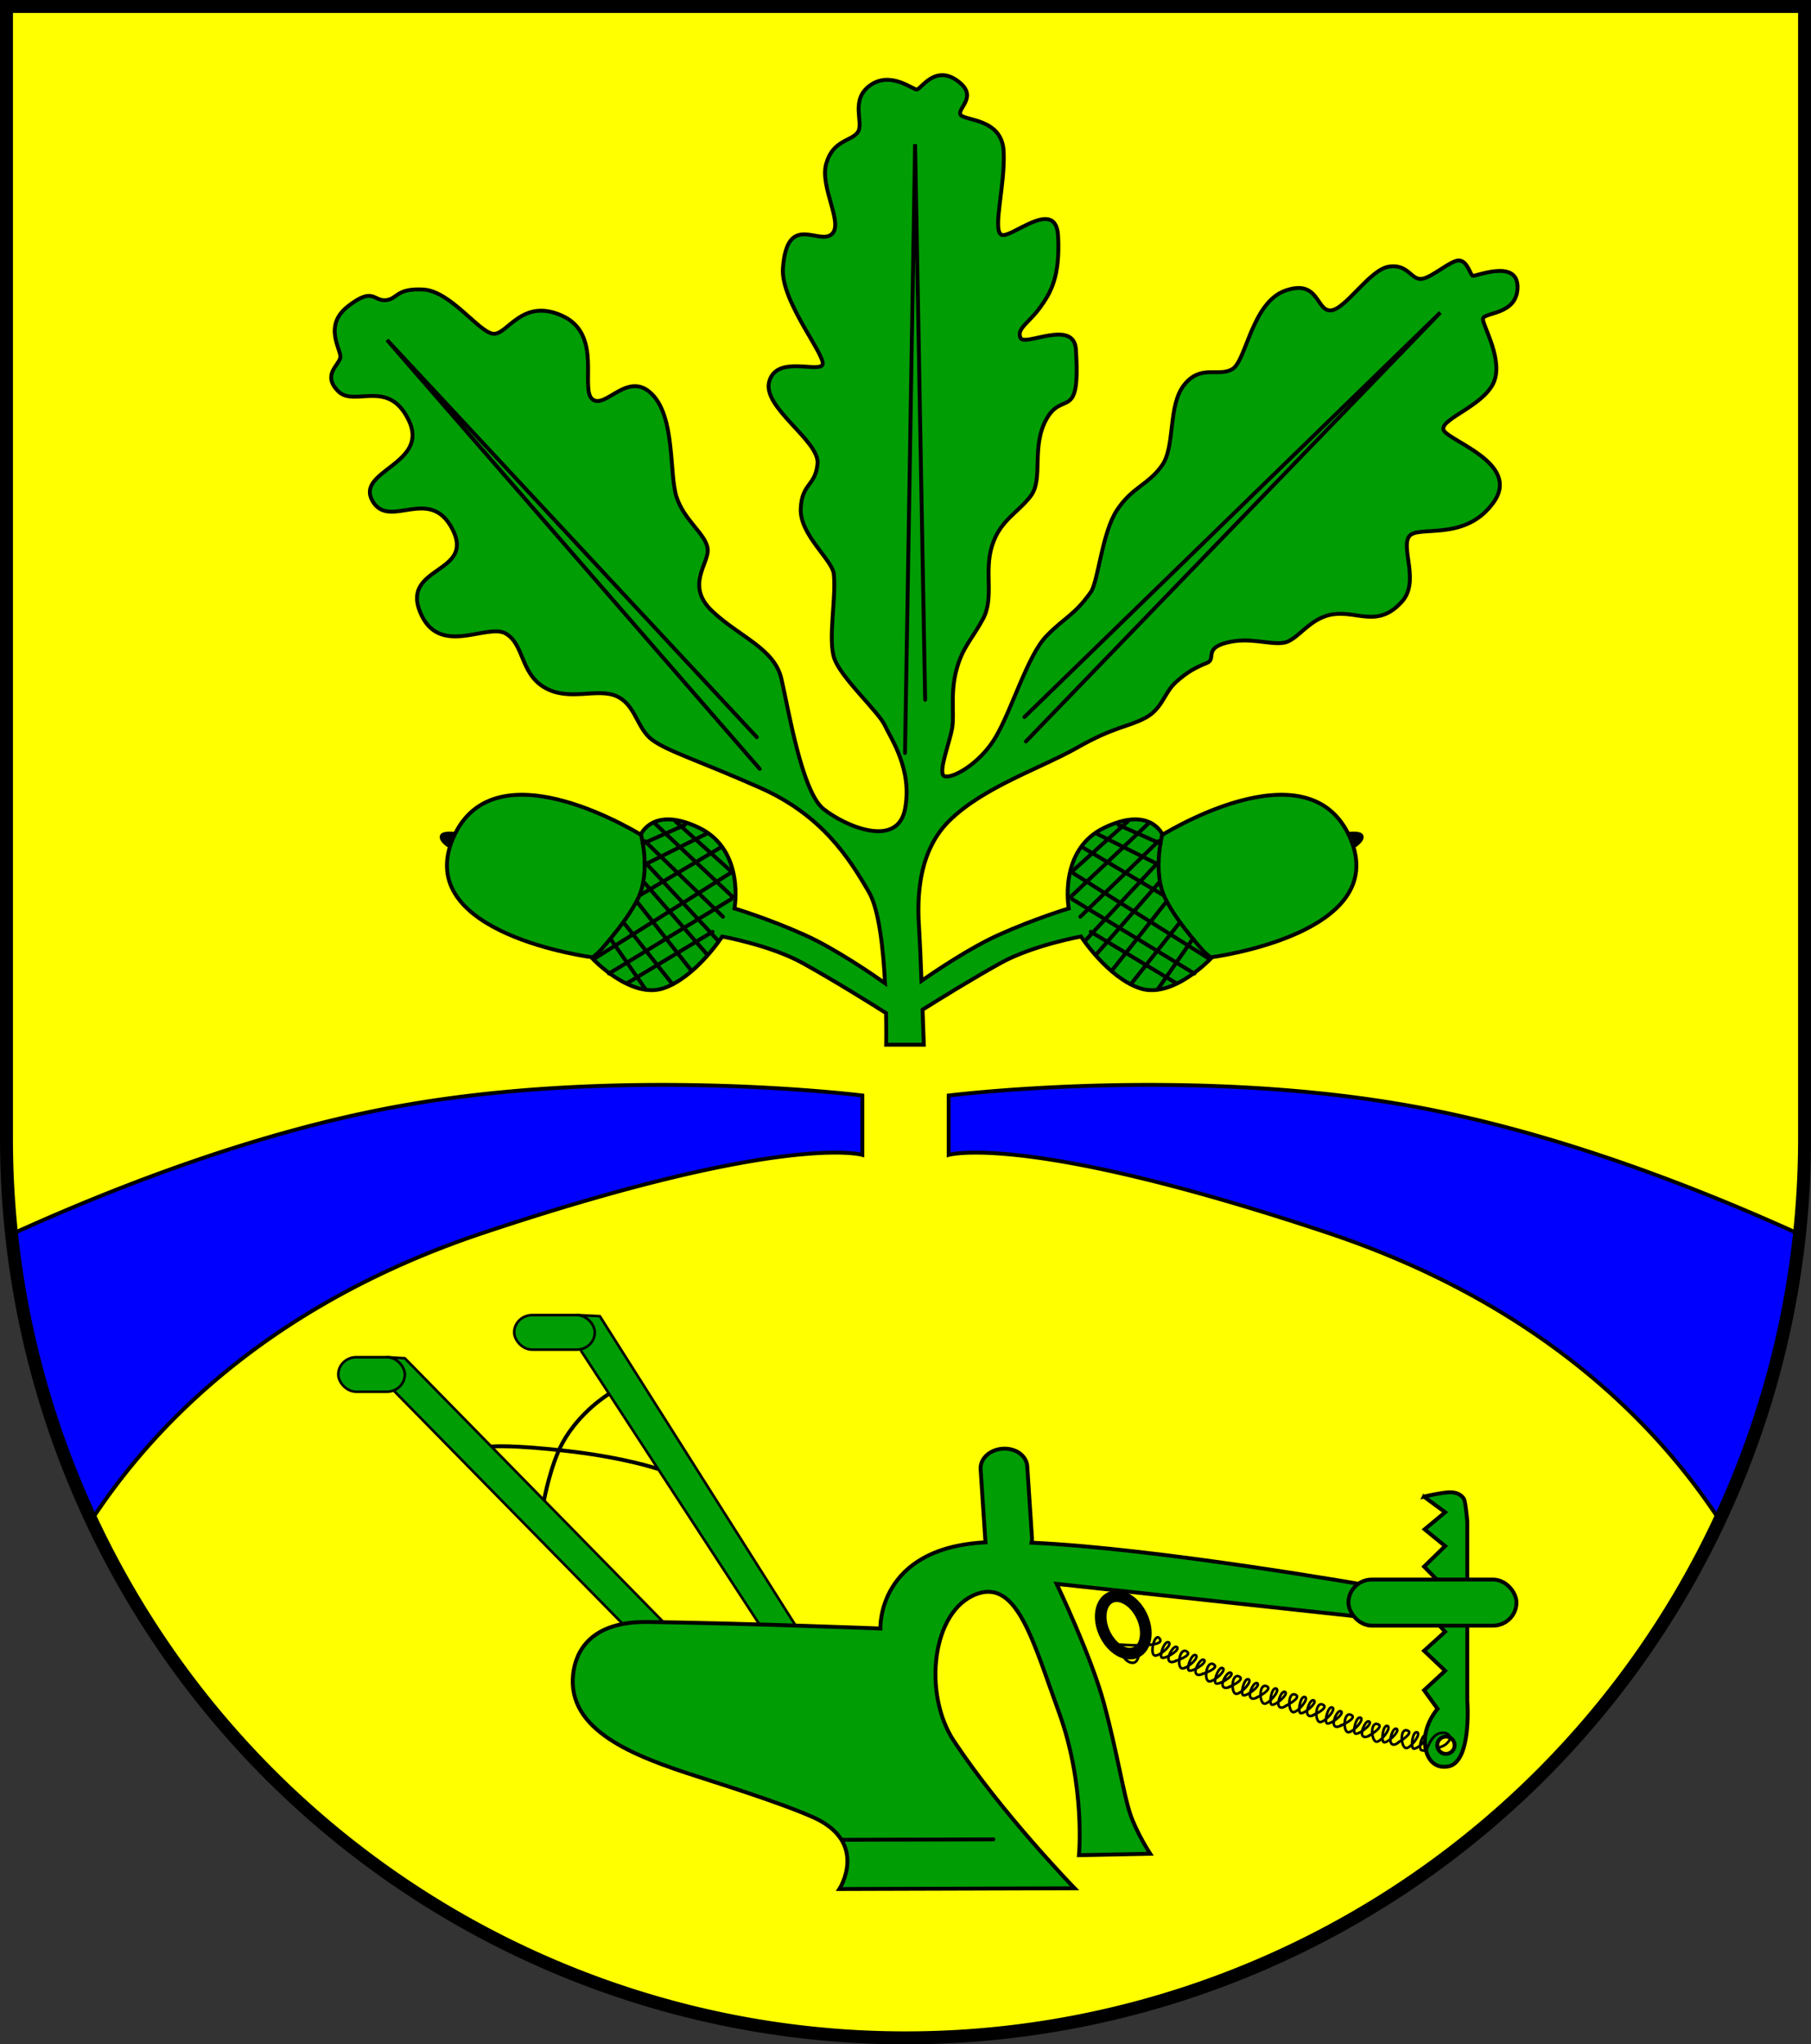 <?xml version="1.0" encoding="UTF-8" standalone="no"?>
<!-- Created with Inkscape (http://www.inkscape.org/) -->

<svg
   width="139.992mm"
   height="157.992mm"
   viewBox="0 0 139.992 157.992"
   version="1.1"
   id="svg11527"
   inkscape:version="1.2.2 (732a01da63, 2022-12-09)"
   sodipodi:docname="Wappen Stolk2.svg"
   xmlns:inkscape="http://www.inkscape.org/namespaces/inkscape"
   xmlns:sodipodi="http://sodipodi.sourceforge.net/DTD/sodipodi-0.dtd"
   xmlns="http://www.w3.org/2000/svg"
   xmlns:svg="http://www.w3.org/2000/svg">
  <rect x="0" y="0" width="139.992" height="157.992" fill="#333333" stroke="none"/>
  <sodipodi:namedview
     id="namedview11529"
     pagecolor="#ffffff"
     bordercolor="#666666"
     borderopacity="1.0"
     inkscape:showpageshadow="2"
     inkscape:pageopacity="0.0"
     inkscape:pagecheckerboard="0"
     inkscape:deskcolor="#d1d1d1"
     inkscape:document-units="mm"
     showgrid="false"
     inkscape:zoom="0.8964134"
     inkscape:cx="264.94472"
     inkscape:cy="299.52698"
     inkscape:current-layer="layer1" />
  <defs
     id="defs11524" />
  <g
     inkscape:label="Ebene 1"
     inkscape:groupmode="layer"
     id="layer1"
     transform="translate(-34.457,-70.133)">
    <g
       id="g11364"
       transform="translate(-4.556,2.99)">
      <path
         id="path11057"
         style="fill:#ffff00;fill-opacity:1;stroke:none;stroke-width:1;stroke-linecap:round;stroke-dasharray:none"
         d="m 39.514,67.643 v 87.496 a 69.496,69.496 0 0 0 69.496,69.496 69.496,69.496 0 0 0 69.496,-69.496 V 67.643 Z" />
      <path
         id="path11074"
         style="fill:#0000ff;fill-opacity:1;stroke:#000000;stroke-width:0.3;stroke-linecap:round;stroke-dasharray:none"
         d="m 127.697,150.987 c -8.888,0.009 -15.35,0.821 -15.35,0.821 v 4.588 c 0,0 5.922,-1.771 29.255,6.007 16.374,5.458 25.437,14.744 30.332,22.222 a 69.496,69.496 0 0 0 6.178,-22.101 c -8.048,-3.659 -19.065,-7.943 -30.059,-9.91 -7.059,-1.263 -14.275,-1.633 -20.356,-1.627 z" />
      <path
         id="path11076"
         style="fill:#0000ff;fill-opacity:1;stroke:#000000;stroke-width:0.3;stroke-linecap:round;stroke-dasharray:none"
         inkscape:transform-center-x="42.3803"
         inkscape:transform-center-y="3.4608791"
         d="m 90.323,150.987 c -6.081,-0.006 -13.297,0.364 -20.356,1.627 -10.973,1.964 -21.968,6.234 -30.012,9.889 a 69.496,69.496 0 0 0 6.161,22.076 c 4.902,-7.471 13.962,-16.73 30.303,-22.176 23.333,-7.778 29.255,-6.007 29.255,-6.007 v -4.588 c 0,0 -6.462,-0.812 -15.35,-0.821 z" />
      <path
         id="path11159"
         style="fill:none;fill-opacity:1;stroke:#000000;stroke-width:1;stroke-linecap:round;stroke-dasharray:none"
         d="m 39.514,67.643 v 87.496 a 69.496,69.496 0 0 0 69.496,69.496 69.496,69.496 0 0 0 69.496,-69.496 V 67.643 Z" />
      <g
         id="g11293"
         transform="translate(-175.774,74.75)">
        <g
           id="g11262"
           transform="translate(14.337,104.952)">
          <path
             style="fill:none;fill-opacity:1;stroke:#000000;stroke-width:0.2;stroke-linecap:round;stroke-dasharray:none"
             d="m 310.636,21.607 c 0,0 0.292,-0.41 0.946,-0.362 1.297,0.096 1.006,0.565 1.006,0.565"
             id="path8419"
             sodipodi:nodetypes="csc" />
          <path
             style="fill:none;fill-opacity:1;stroke:#000000;stroke-width:0.2;stroke-linecap:round;stroke-dasharray:none"
             d="m 287.18,15.253 c 0,0 0.264,0.695 0.834,0.695 0.57,0 0.501,-1.196 0.501,-1.196"
             id="path8421" />
          <g
             id="g8388"
             transform="translate(162.835,-181.808)">
            <g
               id="g7120">
              <path
                 style="fill:none;fill-opacity:1;stroke:#000000;stroke-width:0.3;stroke-linecap:round;stroke-dasharray:none"
                 d="m 84.649,177.002 c 0,0 -2.214,1.337 -3.532,3.726 -0.944,1.711 -1.446,4.449 -1.446,4.449"
                 id="path7114"
                 sodipodi:nodetypes="csc" />
              <path
                 style="fill:none;fill-opacity:1;stroke:#000000;stroke-width:0.3;stroke-linecap:round;stroke-dasharray:none"
                 d="m 75.607,181.043 c 0,0 1.553,-0.157 5.938,0.354 4.385,0.511 6.863,1.357 6.863,1.357"
                 id="path7116" />
            </g>
            <path
               style="fill:#009d04;fill-opacity:1;stroke:#000000;stroke-width:0.2;stroke-linecap:round;stroke-dasharray:none"
               d="m 89.655,195.383 -20.745,-21.162 -1.299,-0.081 0.431,2.57 18.635,18.983 z"
               id="path4869" />
            <path
               style="fill:#009d04;fill-opacity:1;stroke:#000000;stroke-width:0.2;stroke-linecap:round;stroke-dasharray:none"
               d="m 100,196.273 -16.018,-25.306 -1.709,-0.082 0.263,2.768 15.295,23.454 z"
               id="path4871" />
            <ellipse
               style="fill:none;fill-opacity:1;stroke:#000000;stroke-width:0.9;stroke-linecap:round;stroke-dasharray:none"
               id="path4717"
               cx="30.247"
               cy="229.192"
               rx="1.585"
               ry="2.336"
               transform="rotate(-25.05)" />
            <path
               id="path973"
               style="fill:#009d04;fill-opacity:1;stroke:#000000;stroke-width:0.3;stroke-linecap:round;stroke-dasharray:none"
               d="m 115.309,181.205 c -0.061,-9.7e-4 -0.123,5e-4 -0.186,0.005 -0.999,0.066 -1.76,0.776 -1.706,1.591 l 0.369,5.55 c 0.002,0.032 0.006,0.064 0.01,0.095 -8.395,0.427 -8.125,6.66 -8.125,6.66 0,0 -10.037,-0.392 -17.934,-0.507 -4.45,-0.065 -5.609,2.245 -5.815,4.011 -0.511,4.387 4.731,6.378 9.662,7.951 3.697,1.18 6.976,2.283 8.858,3.117 4.394,1.947 2.058,5.561 2.058,5.561 l 18.186,-0.055 c 0,0 -5.633,-5.792 -9.344,-11.402 -2.392,-3.615 -1.724,-10.066 1.78,-11.346 3.135,-1.144 4.354,3.688 6.341,9.121 2.067,5.654 1.557,11.068 1.557,11.068 l 5.506,-0.111 c 0,0 -1.057,-1.613 -1.558,-3.115 -0.501,-1.502 -1.001,-4.727 -2.002,-8.454 -1.001,-3.726 -3.671,-9.288 -3.671,-9.288 l 24.138,2.614 0.223,-2.447 c 0,0 -16.521,-2.914 -26.296,-3.351 0.027,-0.117 0.038,-0.238 0.03,-0.362 l -0.369,-5.55 c -0.051,-0.764 -0.799,-1.341 -1.716,-1.355 z" />
            <path
               style="fill:none;fill-opacity:1;stroke:#000000;stroke-width:0.2;stroke-linecap:round;stroke-dasharray:none"
               d="m 145.707,203.897 c 0,0 1.242,-0.7 0.71,-0.906 -0.592,-0.23 -0.537,1.208 -0.145,1.349 0.318,0.114 1.233,-1.075 0.893,-1.209 -0.34,-0.135 -0.508,1.048 -0.315,1.241 0.193,0.193 1.3,-0.818 1.026,-1.011 -0.274,-0.193 -0.625,0.834 -0.431,1.109 0.127,0.179 1.139,-0.008 1.766,-0.309 0.333,-0.161 0.494,-0.509 0.494,-0.509"
               id="path4737"
               sodipodi:nodetypes="csssssssc" />
            <path
               id="path1153"
               style="fill:#009d04;fill-opacity:1;stroke:#000000;stroke-width:0.3;stroke-linecap:round;stroke-dasharray:none"
               d="m 147.685,184.911 1.641,1.21 -1.585,1.321 1.585,1.293 -1.629,1.585 1.629,1.655 -1.53,1.752 1.53,1.627 -1.629,1.474 1.629,1.544 -1.629,1.502 1.045,1.446 c 0,0 -1.075,1.17 -0.974,2.698 0.075,1.136 0.719,1.953 1.812,1.742 1.82,-0.351 1.458,-5.051 1.458,-5.051 v -13.877 c 0,0 -0.128,-1.529 -0.267,-1.752 -0.139,-0.222 -0.445,-0.501 -1.057,-0.501 -0.612,0 -2.03,0.334 -2.03,0.334 z m 1.034,19.216 a 0.669,0.669 0 0 1 0.669,-0.669 0.669,0.669 0 0 1 0.669,0.669 0.669,0.669 0 0 1 -0.669,0.669 0.669,0.669 0 0 1 -0.669,-0.669 z" />
            <rect
               style="fill:#009d04;fill-opacity:1;stroke:#000000;stroke-width:0.3;stroke-linecap:round;stroke-dasharray:none"
               id="rect1147"
               width="12.987"
               height="3.56"
               x="141.852"
               y="191.323"
               rx="1.808"
               ry="1.78" />
            <path
               style="fill:none;fill-opacity:1;stroke:#000000;stroke-width:0.2;stroke-linecap:round;stroke-dasharray:none"
               d="m 124.046,196.34 c 0,0 3.76,0.314 3.215,-0.452 -0.369,-0.517 -0.779,1.068 -0.424,1.289 0.287,0.179 1.431,-0.792 1.127,-0.995 -0.304,-0.203 -0.717,0.918 -0.569,1.147 0.148,0.23 1.443,-0.527 1.215,-0.773 -0.228,-0.246 -0.786,0.685 -0.654,0.994 0.132,0.309 0.583,0.043 0.583,0.043"
               id="path4719"
               sodipodi:nodetypes="cssssssc" />
            <path
               style="fill:none;fill-opacity:1;stroke:#000000;stroke-width:0.2;stroke-linecap:round;stroke-dasharray:none"
               d="m 128.471,197.618 c 0,0 1.361,-0.424 0.884,-0.737 -0.531,-0.349 -0.779,1.068 -0.424,1.289 0.287,0.179 1.431,-0.792 1.127,-0.995 -0.304,-0.203 -0.717,0.918 -0.569,1.147 0.148,0.23 1.443,-0.527 1.215,-0.773 -0.228,-0.246 -0.786,0.685 -0.654,0.994 0.132,0.309 0.583,0.043 0.583,0.043"
               id="path4721"
               sodipodi:nodetypes="cssssssc" />
            <path
               style="fill:none;fill-opacity:1;stroke:#000000;stroke-width:0.2;stroke-linecap:round;stroke-dasharray:none"
               d="m 130.556,198.619 c 0,0 1.361,-0.424 0.884,-0.737 -0.531,-0.349 -0.779,1.068 -0.424,1.289 0.287,0.179 1.431,-0.792 1.127,-0.995 -0.304,-0.203 -0.717,0.918 -0.569,1.147 0.148,0.23 1.443,-0.527 1.215,-0.773 -0.228,-0.246 -0.786,0.685 -0.654,0.994 0.132,0.309 0.583,0.043 0.583,0.043"
               id="path4723"
               sodipodi:nodetypes="cssssssc" />
            <path
               style="fill:none;fill-opacity:1;stroke:#000000;stroke-width:0.2;stroke-linecap:round;stroke-dasharray:none"
               d="m 132.602,199.639 c 0,0 1.312,-0.556 0.807,-0.821 -0.563,-0.295 -0.669,1.14 -0.295,1.324 0.304,0.149 1.345,-0.93 1.023,-1.102 -0.323,-0.172 -0.622,0.984 -0.452,1.198 0.17,0.214 1.384,-0.667 1.133,-0.889 -0.251,-0.222 -0.715,0.759 -0.553,1.054 0.162,0.294 0.584,-0.015 0.584,-0.015"
               id="path4725"
               sodipodi:nodetypes="cssssssc" />
            <path
               style="fill:none;fill-opacity:1;stroke:#000000;stroke-width:0.2;stroke-linecap:round;stroke-dasharray:none"
               d="m 134.773,200.432 c 0,0 1.279,-0.628 0.76,-0.864 -0.578,-0.263 -0.605,1.176 -0.221,1.339 0.311,0.132 1.292,-1.003 0.96,-1.157 -0.332,-0.154 -0.567,1.017 -0.385,1.221 0.182,0.204 1.344,-0.743 1.082,-0.951 -0.263,-0.208 -0.671,0.798 -0.493,1.083 0.178,0.285 0.582,-0.048 0.582,-0.048"
               id="path4727"
               sodipodi:nodetypes="cssssssc" />
            <path
               style="fill:none;fill-opacity:1;stroke:#000000;stroke-width:0.2;stroke-linecap:round;stroke-dasharray:none"
               d="m 136.997,201.085 c 0,0 1.279,-0.628 0.76,-0.864 -0.578,-0.263 -0.605,1.176 -0.221,1.339 0.311,0.132 1.292,-1.003 0.96,-1.157 -0.332,-0.154 -0.567,1.017 -0.385,1.221 0.182,0.204 1.344,-0.743 1.082,-0.951 -0.263,-0.208 -0.671,0.798 -0.493,1.083 0.178,0.285 0.582,-0.048 0.582,-0.048"
               id="path4729"
               sodipodi:nodetypes="cssssssc" />
            <path
               style="fill:none;fill-opacity:1;stroke:#000000;stroke-width:0.2;stroke-linecap:round;stroke-dasharray:none"
               d="m 139.08,201.823 c 0,0 1.31,-0.562 0.803,-0.825 -0.564,-0.292 -0.664,1.143 -0.289,1.326 0.304,0.148 1.341,-0.936 1.017,-1.107 -0.324,-0.17 -0.618,0.987 -0.447,1.2 0.171,0.213 1.38,-0.674 1.129,-0.895 -0.252,-0.221 -0.711,0.763 -0.548,1.056 0.163,0.294 0.584,-0.018 0.584,-0.018"
               id="path4731"
               sodipodi:nodetypes="cssssssc" />
            <path
               style="fill:none;fill-opacity:1;stroke:#000000;stroke-width:0.2;stroke-linecap:round;stroke-dasharray:none"
               d="m 141.263,202.61 c 0,0 1.31,-0.562 0.803,-0.825 -0.564,-0.292 -0.664,1.143 -0.289,1.326 0.304,0.148 1.341,-0.936 1.017,-1.107 -0.324,-0.17 -0.618,0.987 -0.447,1.2 0.171,0.213 1.38,-0.674 1.129,-0.895 -0.252,-0.221 -0.711,0.763 -0.548,1.056 0.163,0.294 0.584,-0.018 0.584,-0.018"
               id="path4733"
               sodipodi:nodetypes="cssssssc" />
            <path
               style="fill:none;fill-opacity:1;stroke:#000000;stroke-width:0.2;stroke-linecap:round;stroke-dasharray:none"
               d="m 143.417,203.405 c 0,0 1.242,-0.7 0.71,-0.906 -0.592,-0.23 -0.537,1.208 -0.145,1.349 0.318,0.114 1.233,-1.075 0.893,-1.209 -0.34,-0.135 -0.508,1.048 -0.315,1.241 0.193,0.193 1.3,-0.818 1.026,-1.011 -0.274,-0.193 -0.625,0.834 -0.431,1.109 0.194,0.274 0.579,-0.08 0.579,-0.08"
               id="path4735"
               sodipodi:nodetypes="cssssssc" />
            <rect
               style="fill:#009d04;fill-opacity:1;stroke:#000000;stroke-width:0.2;stroke-linecap:round;stroke-dasharray:none"
               id="rect4867"
               width="6.229"
               height="2.67"
               x="77.364"
               y="170.884"
               rx="1.39"
               ry="1.377" />
            <rect
               style="fill:#009d04;fill-opacity:1;stroke:#000000;stroke-width:0.2;stroke-linecap:round;stroke-dasharray:none"
               id="rect4865"
               width="5.145"
               height="2.67"
               x="63.765"
               y="174.138"
               rx="1.39"
               ry="1.377" />
            <path
               style="fill:none;fill-opacity:1;stroke:#000000;stroke-width:0.3;stroke-linecap:round;stroke-dasharray:none"
               d="m 102.73,211.434 11.675,-0.033"
               id="path7122"
               sodipodi:nodetypes="cc" />
          </g>
        </g>
        <path
           style="fill:none;fill-opacity:1;stroke:#000000;stroke-width:0.2;stroke-linecap:round;stroke-dasharray:none"
           d="m 326.932,126.752 c 0,0 -0.125,-0.584 -0.834,-0.417 -0.709,0.167 -1.029,1.321 -1.029,1.321"
           id="path11264"
           sodipodi:nodetypes="csc" />
      </g>
      <g
         id="g11003"
         transform="translate(1.964,-0.58)">
        <path
           style="fill:#009d04;fill-opacity:1;stroke:#000000;stroke-width:0.3;stroke-linecap:round;stroke-dasharray:none"
           d="m 126.646,132.395 c 0,0 11.545,-7.367 14.771,0.085 3.226,7.453 -10.79,9.232 -10.79,9.232 l -4.727,-4.004 z"
           id="path10136"
           sodipodi:nodetypes="csccc" />
        <path
           style="fill:#009d04;fill-opacity:1;stroke:#000000;stroke-width:0.3;stroke-linecap:round;stroke-dasharray:none"
           d="m 86.851,132.395 c 0,0 -11.545,-7.367 -14.771,0.085 -3.226,7.453 10.79,9.232 10.79,9.232 l 4.727,-4.004 z"
           id="path8651"
           sodipodi:nodetypes="csccc" />
        <path
           id="path8456"
           style="fill:#009d04;fill-opacity:1;stroke:#000000;stroke-width:0.3;stroke-linecap:round;stroke-dasharray:none"
           d="m 109.85,73.531 c -1.043,0.028 -1.699,1.112 -1.935,1.112 -0.315,0 -2.045,-1.455 -3.618,-0.315 -1.573,1.14 -0.432,2.91 -0.944,3.618 -0.511,0.708 -1.927,0.59 -2.439,2.439 -0.511,1.848 1.416,4.68 0.393,5.466 -1.022,0.787 -3.421,-1.691 -3.736,2.596 -0.193,2.628 3.539,7 3.028,7.511 -0.511,0.511 -3.54,-0.747 -4.09,1.259 -0.551,2.006 3.894,4.562 3.736,6.331 -0.157,1.77 -1.219,1.494 -1.298,3.5 -0.079,2.006 2.438,3.933 2.556,5.034 0.201,1.871 -0.472,5.034 0.039,6.528 0.511,1.494 3.421,4.129 3.893,5.152 0.472,1.023 2.163,3.421 1.573,6.489 -0.59,3.068 -4.601,1.337 -6.292,0 -1.691,-1.337 -2.714,-7.708 -3.264,-10.068 -0.551,-2.36 -3.225,-3.225 -5.349,-5.231 -2.124,-2.006 -0.197,-3.697 -0.354,-4.837 -0.157,-1.14 -1.809,-2.163 -2.399,-3.972 -0.59,-1.809 -0.079,-6.174 -1.927,-7.983 -1.848,-1.809 -3.539,1.18 -4.562,0.433 -1.023,-0.747 0.826,-4.995 -2.32,-6.45 -3.146,-1.455 -4.247,1.455 -5.349,1.377 -1.101,-0.079 -3.303,-3.304 -5.427,-3.421 -2.124,-0.118 -1.967,0.747 -2.91,0.826 -0.944,0.079 -0.944,-1.062 -2.91,0.472 -1.966,1.534 -0.472,3.382 -0.59,3.972 -0.118,0.59 -1.416,1.337 -0.157,2.596 1.258,1.258 3.893,-1.062 5.466,2.281 1.573,3.343 -4.13,3.854 -2.832,6.174 1.298,2.32 4.411,-1.248 6.191,2.2 1.78,3.448 -3.949,2.837 -2.503,6.396 1.446,3.559 5.173,0.834 6.619,1.669 1.446,0.834 1.112,3.059 3.003,4.171 1.891,1.112 4.06,2.5e-4 5.561,0.668 1.502,0.667 1.558,2.503 2.781,3.393 1.224,0.89 3.517,1.56 8.315,3.684 4.798,2.124 6.882,5.427 8.416,8.062 0.783,1.345 1.113,4.386 1.25,7.046 -0.925,-0.653 -3.833,-2.657 -6.191,-3.72 -2.836,-1.279 -5.45,-2.058 -5.45,-2.058 0,0 0.834,-4.505 -2.725,-6.229 -3.559,-1.724 -4.505,0.501 -4.505,0.501 0,0 0.778,2.892 -0.223,4.95 -1.001,2.058 -3.504,4.672 -3.504,4.672 0,0 2.948,3.115 5.45,2.28 2.503,-0.834 4.56,-4.004 4.56,-4.004 0,0 3.726,0.667 6.229,2.058 2.631,1.461 5.528,3.283 6.436,3.859 0.026,1.415 0.009,2.444 0.009,2.444 h 2.91 c 0,0 -0.051,-1.447 -0.096,-2.707 1.26,-0.792 3.774,-2.349 6.019,-3.596 2.503,-1.39 6.229,-2.058 6.229,-2.058 0,0 2.058,3.17 4.561,4.004 2.503,0.834 5.45,-2.28 5.45,-2.28 0,0 -2.503,-2.614 -3.504,-4.672 -1.001,-2.058 -0.223,-4.95 -0.223,-4.95 0,0 -0.945,-2.225 -4.505,-0.501 -3.559,1.724 -2.725,6.229 -2.725,6.229 0,0 -2.614,0.779 -5.451,2.058 -2.159,0.974 -4.795,2.746 -5.936,3.541 -0.062,-1.602 -0.127,-3.172 -0.174,-3.878 -0.118,-1.77 -0.354,-5.86 2.32,-8.495 2.674,-2.635 7.079,-4.051 9.911,-5.663 2.832,-1.612 3.894,-1.573 5.231,-2.281 1.337,-0.708 1.455,-1.927 2.36,-2.753 0.905,-0.826 1.612,-1.18 2.399,-1.494 0.787,-0.315 -0.275,-1.101 1.534,-1.573 1.809,-0.472 3.343,0.197 4.444,0 1.101,-0.197 1.966,-1.966 3.854,-2.202 1.888,-0.236 3.428,1.077 5.27,-0.983 1.378,-1.542 -0.118,-4.129 0.55,-5.034 0.669,-0.905 4.326,0.472 6.529,-2.635 2.202,-3.107 -3.855,-4.837 -3.894,-5.663 -0.039,-0.826 2.989,-1.77 3.854,-3.5 0.865,-1.73 -0.787,-4.444 -0.787,-4.995 0,-0.551 2.674,-0.275 2.674,-2.477 0,-2.202 -3.264,-0.787 -3.461,-0.866 -0.197,-0.079 -0.393,-1.101 -1.022,-1.18 -0.629,-0.079 -2.085,1.298 -2.91,1.416 -0.826,0.118 -1.062,-1.18 -2.556,-0.944 -1.494,0.236 -3.342,3.304 -4.483,3.382 -1.14,0.079 -0.905,-2.438 -3.501,-1.534 -2.596,0.905 -3.028,5.388 -4.09,6.056 -1.062,0.669 -2.438,-0.393 -3.736,1.219 -1.298,1.612 -0.669,4.759 -1.731,6.253 -1.062,1.494 -2.281,1.652 -3.461,3.421 -1.18,1.77 -1.455,5.545 -2.045,6.371 -1.296,1.815 -1.966,1.888 -3.421,3.382 -1.455,1.494 -2.674,5.703 -3.933,7.826 -1.258,2.124 -3.461,3.264 -3.972,2.989 -0.511,-0.275 0.472,-2.674 0.629,-3.775 0.157,-1.101 -0.157,-2.635 0.315,-4.405 0.472,-1.77 1.14,-2.281 2.045,-3.933 0.905,-1.652 0.079,-3.658 0.708,-5.663 0.629,-2.006 1.966,-2.517 2.989,-3.854 1.023,-1.337 -1.4e-4,-3.854 1.258,-6.017 1.258,-2.163 2.596,0.315 2.242,-5.309 -0.152,-2.41 -3.972,-0.196 -4.287,-0.904 -0.315,-0.708 0.629,-1.14 1.494,-2.32 0.865,-1.18 1.573,-2.439 1.415,-5.545 -0.157,-3.107 -3.736,0.315 -4.404,-0.118 -0.669,-0.433 0.314,-3.776 0.196,-6.41 -0.118,-2.635 -3.106,-2.359 -3.342,-2.871 -0.236,-0.511 1.455,-1.416 -0.275,-2.635 -0.433,-0.305 -0.824,-0.413 -1.171,-0.404 z" />
        <path
           style="fill:none;fill-opacity:1;stroke:#000000;stroke-width:0.3;stroke-linecap:round;stroke-dasharray:none"
           d="m 107.008,125.917 0.779,-47.052 0.779,42.937"
           id="path8608" />
        <path
           style="fill:none;fill-opacity:1;stroke:#000000;stroke-width:0.3;stroke-linecap:round;stroke-dasharray:none"
           d="M 116.24,123.137 148.387,91.88 116.351,125.028"
           id="path8610" />
        <path
           style="fill:none;fill-opacity:1;stroke:#000000;stroke-width:0.3;stroke-linecap:round;stroke-dasharray:none"
           d="M 95.773,127.141 66.963,93.993 95.55,124.694"
           id="path8612" />
        <path
           style="fill:#000000;fill-opacity:1;stroke:#000000;stroke-width:0.3;stroke-linecap:round;stroke-dasharray:none"
           d="m 71.733,133.074 c 0,0 -0.6,-0.383 -0.541,-0.708 0.059,-0.324 0.993,-0.197 0.993,-0.197 z"
           id="path8653"
           sodipodi:nodetypes="cscc" />
        <path
           style="fill:none;fill-opacity:1;stroke:#000000;stroke-width:0.3;stroke-linecap:round;stroke-dasharray:none"
           d="m 84.232,140.267 2.725,3.921"
           id="path8709" />
        <path
           style="fill:none;fill-opacity:1;stroke:#000000;stroke-width:0.3;stroke-linecap:round;stroke-dasharray:none"
           d="m 85.317,139.099 3.726,4.7"
           id="path8711" />
        <path
           style="fill:none;fill-opacity:1;stroke:#000000;stroke-width:0.3;stroke-linecap:round;stroke-dasharray:none"
           d="m 86.346,137.486 4.088,5.172"
           id="path8713" />
        <path
           style="fill:none;fill-opacity:1;stroke:#000000;stroke-width:0.3;stroke-linecap:round;stroke-dasharray:none"
           d="m 86.874,135.956 4.811,5.506"
           id="path8715" />
        <path
           style="fill:none;fill-opacity:1;stroke:#000000;stroke-width:0.3;stroke-linecap:round;stroke-dasharray:none"
           d="m 86.874,134.316 5.673,6.09"
           id="path8717" />
        <path
           style="fill:none;fill-opacity:1;stroke:#000000;stroke-width:0.3;stroke-linecap:round;stroke-dasharray:none"
           d="m 86.902,132.731 6.034,5.84"
           id="path8719" />
        <path
           style="fill:none;fill-opacity:1;stroke:#000000;stroke-width:0.3;stroke-linecap:round;stroke-dasharray:none"
           d="m 87.681,131.368 5.979,5.645"
           id="path8721" />
        <path
           style="fill:none;fill-opacity:1;stroke:#000000;stroke-width:0.3;stroke-linecap:round;stroke-dasharray:none"
           d="m 89.266,131.201 4.338,3.893"
           id="path8723" />
        <path
           style="fill:none;fill-opacity:1;stroke:#000000;stroke-width:0.3;stroke-linecap:round;stroke-dasharray:none"
           d="m 84.121,142.964 9.455,-5.756"
           id="path8725" />
        <path
           style="fill:none;fill-opacity:1;stroke:#000000;stroke-width:0.3;stroke-linecap:round;stroke-dasharray:none"
           d="m 85.512,143.715 6.618,-3.977"
           id="path8727" />
        <path
           style="fill:none;fill-opacity:1;stroke:#000000;stroke-width:0.3;stroke-linecap:round;stroke-dasharray:none"
           d="m 83.064,141.768 10.428,-6.563"
           id="path8729" />
        <path
           style="fill:none;fill-opacity:1;stroke:#000000;stroke-width:0.3;stroke-linecap:round;stroke-dasharray:none"
           d="m 86.485,136.93 6.34,-3.754"
           id="path8731" />
        <path
           style="fill:none;fill-opacity:1;stroke:#000000;stroke-width:0.3;stroke-linecap:round;stroke-dasharray:none"
           d="m 87.013,134.482 4.616,-2.308"
           id="path8733" />
        <path
           style="fill:none;fill-opacity:1;stroke:#000000;stroke-width:0.3;stroke-linecap:round;stroke-dasharray:none"
           d="m 86.735,132.925 3.254,-1.446"
           id="path8735" />
        <path
           style="fill:#000000;fill-opacity:1;stroke:#000000;stroke-width:0.3;stroke-linecap:round;stroke-dasharray:none"
           d="m 141.764,133.074 c 0,0 0.6,-0.383 0.541,-0.708 -0.059,-0.324 -0.993,-0.197 -0.993,-0.197 z"
           id="path10140"
           sodipodi:nodetypes="cscc" />
        <path
           style="fill:none;fill-opacity:1;stroke:#000000;stroke-width:0.3;stroke-linecap:round;stroke-dasharray:none"
           d="m 129.265,140.267 -2.725,3.921"
           id="path10142" />
        <path
           style="fill:none;fill-opacity:1;stroke:#000000;stroke-width:0.3;stroke-linecap:round;stroke-dasharray:none"
           d="m 128.181,139.099 -3.726,4.7"
           id="path10144" />
        <path
           style="fill:none;fill-opacity:1;stroke:#000000;stroke-width:0.3;stroke-linecap:round;stroke-dasharray:none"
           d="m 127.152,137.486 -4.088,5.172"
           id="path10146" />
        <path
           style="fill:none;fill-opacity:1;stroke:#000000;stroke-width:0.3;stroke-linecap:round;stroke-dasharray:none"
           d="m 126.623,135.956 -4.811,5.506"
           id="path10148" />
        <path
           style="fill:none;fill-opacity:1;stroke:#000000;stroke-width:0.3;stroke-linecap:round;stroke-dasharray:none"
           d="m 126.623,134.316 -5.673,6.09"
           id="path10150" />
        <path
           style="fill:none;fill-opacity:1;stroke:#000000;stroke-width:0.3;stroke-linecap:round;stroke-dasharray:none"
           d="m 126.596,132.731 -6.034,5.84"
           id="path10152" />
        <path
           style="fill:none;fill-opacity:1;stroke:#000000;stroke-width:0.3;stroke-linecap:round;stroke-dasharray:none"
           d="m 125.817,131.368 -5.979,5.645"
           id="path10154" />
        <path
           style="fill:none;fill-opacity:1;stroke:#000000;stroke-width:0.3;stroke-linecap:round;stroke-dasharray:none"
           d="m 124.232,131.201 -4.338,3.893"
           id="path10156" />
        <path
           style="fill:none;fill-opacity:1;stroke:#000000;stroke-width:0.3;stroke-linecap:round;stroke-dasharray:none"
           d="m 129.376,142.964 -9.455,-5.756"
           id="path10158" />
        <path
           style="fill:none;fill-opacity:1;stroke:#000000;stroke-width:0.3;stroke-linecap:round;stroke-dasharray:none"
           d="m 127.986,143.715 -6.618,-3.977"
           id="path10160" />
        <path
           style="fill:none;fill-opacity:1;stroke:#000000;stroke-width:0.3;stroke-linecap:round;stroke-dasharray:none"
           d="m 130.433,141.768 -10.428,-6.563"
           id="path10162" />
        <path
           style="fill:none;fill-opacity:1;stroke:#000000;stroke-width:0.3;stroke-linecap:round;stroke-dasharray:none"
           d="m 127.013,136.93 -6.34,-3.754"
           id="path10164" />
        <path
           style="fill:none;fill-opacity:1;stroke:#000000;stroke-width:0.3;stroke-linecap:round;stroke-dasharray:none"
           d="m 126.484,134.482 -4.616,-2.308"
           id="path10166" />
        <path
           style="fill:none;fill-opacity:1;stroke:#000000;stroke-width:0.3;stroke-linecap:round;stroke-dasharray:none"
           d="m 126.762,132.925 -3.254,-1.446"
           id="path10168" />
      </g>
    </g>
  </g>
</svg>
